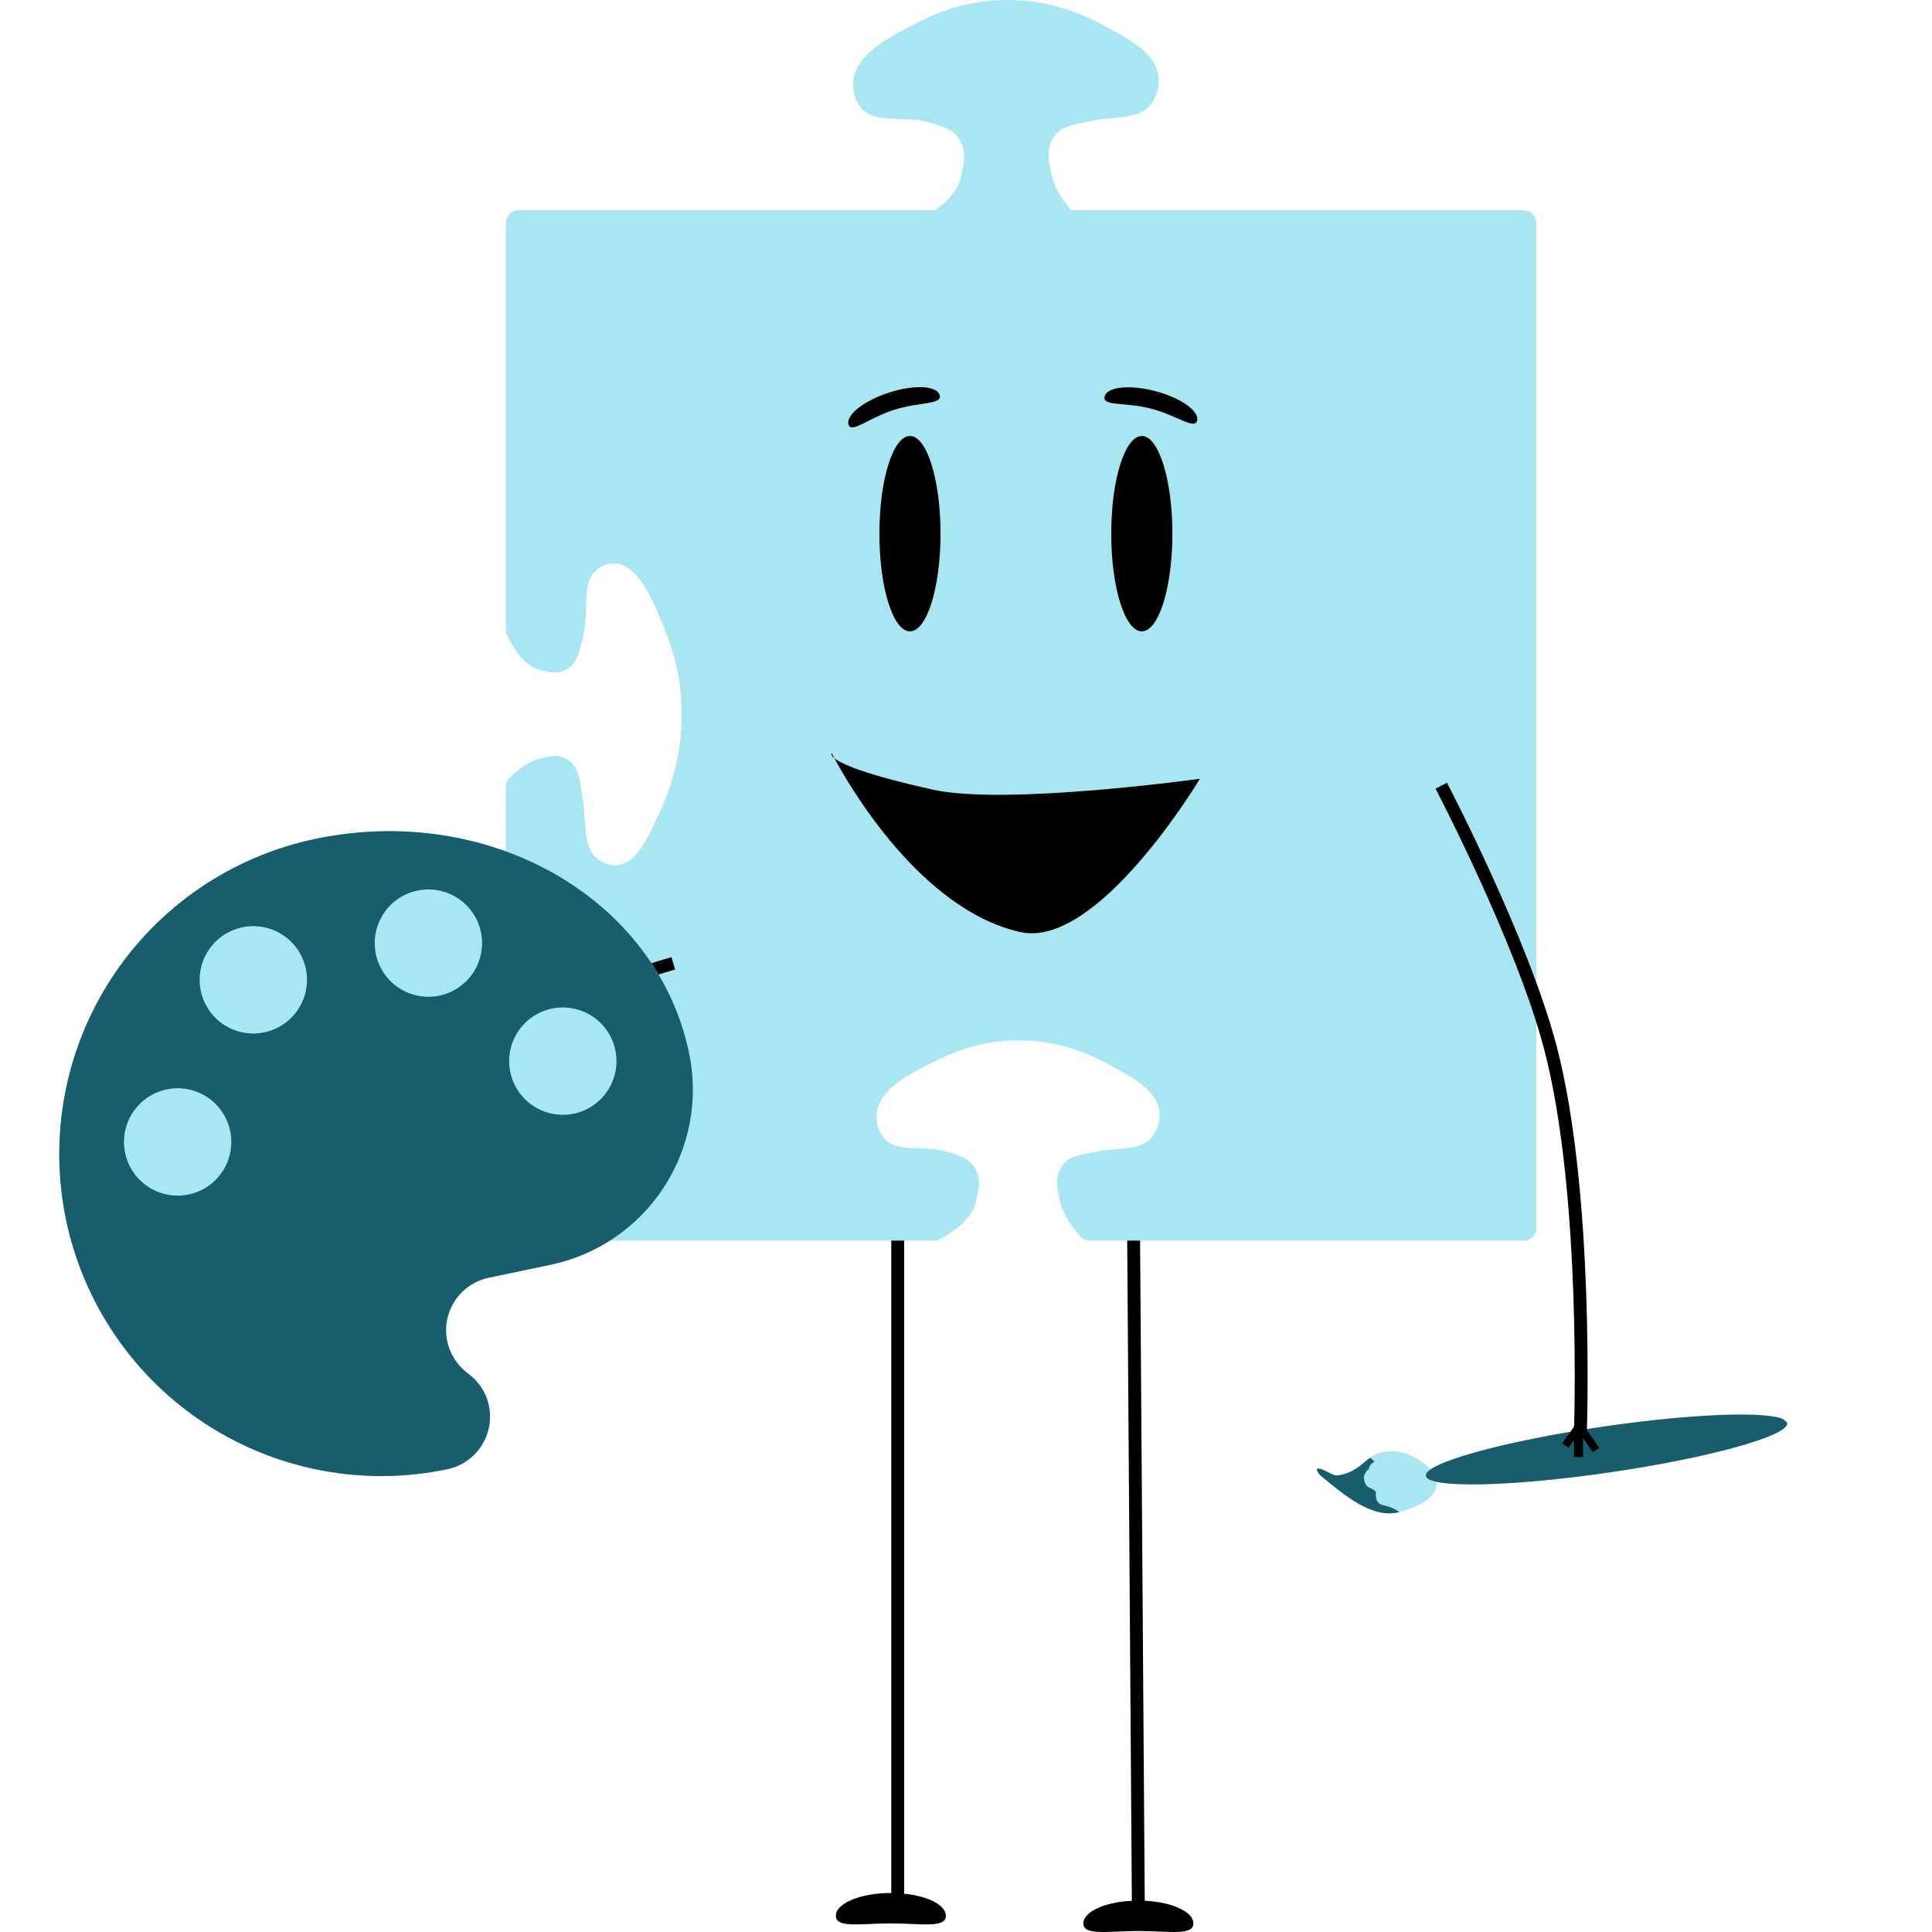 <svg width="150" height="150" viewBox="0 0 150 150" fill="none" xmlns="http://www.w3.org/2000/svg">
<path d="M88 94L88.385 148.744" stroke="black"/>
<path d="M92.653 149.334C92.653 150.312 90.742 149.924 88.383 149.924C86.025 149.924 84.113 150.312 84.113 149.334C84.113 148.356 86.025 147.563 88.383 147.563C90.742 147.563 92.653 148.356 92.653 149.334Z" fill="black"/>
<path d="M69.699 95.621V147.563" stroke="black"/>
<path d="M73.436 148.744C73.436 149.722 71.525 149.334 69.166 149.334C66.808 149.334 64.896 149.722 64.896 148.744C64.896 147.766 66.808 146.973 69.166 146.973C71.525 146.973 73.436 147.766 73.436 148.744Z" fill="black"/>
<path d="M71.719 1.522C76.139 -0.663 81.175 -0.457 85.525 1.894C87.911 3.184 90.703 4.528 89.782 7.282C89.041 9.5 86.747 8.92 84.654 9.406C83.487 9.677 82.191 9.685 81.626 10.99C81.231 11.901 81.455 12.59 81.648 13.577C81.837 14.538 82.492 15.527 83.149 16.321H118.282C118.834 16.321 119.282 16.769 119.282 17.321V95.321C119.282 95.873 118.834 96.321 118.282 96.321H84.6C84.323 96.321 84.056 96.207 83.874 95.999C83.203 95.231 82.472 94.206 82.283 93.218C82.262 93.108 82.241 93.003 82.221 92.9C82.07 92.157 81.953 91.581 82.279 90.851C82.722 89.861 83.629 89.697 84.545 89.532C84.728 89.499 84.912 89.465 85.092 89.426C85.614 89.31 86.15 89.266 86.667 89.222C88.07 89.106 89.34 89.001 89.851 87.522C90.68 85.126 88.375 83.878 86.252 82.728C86.149 82.673 86.047 82.618 85.945 82.562C81.934 80.378 77.274 80.151 73.17 82.116C73.107 82.146 73.044 82.177 72.98 82.207C70.564 83.361 67.332 84.906 68.2 87.569C68.687 89.064 69.928 89.106 71.334 89.154C72.077 89.18 72.867 89.206 73.616 89.45C73.714 89.482 73.809 89.512 73.903 89.542C74.717 89.797 75.381 90.005 75.784 90.865C76.136 91.614 76.006 92.216 75.838 92.998C75.821 93.074 75.805 93.152 75.788 93.231C75.512 94.553 74.231 95.542 72.985 96.21C72.846 96.284 72.69 96.321 72.532 96.321H40.282C39.73 96.321 39.282 95.873 39.282 95.321V61.102C39.282 60.849 39.377 60.603 39.556 60.424C40.217 59.763 41.051 59.093 41.857 58.91C41.955 58.888 42.049 58.865 42.139 58.844L42.611 58.738C43.064 58.653 43.474 58.648 43.96 58.91C44.84 59.384 44.984 60.351 45.129 61.328C45.158 61.523 45.187 61.72 45.222 61.912C45.323 62.469 45.362 63.041 45.399 63.593C45.5 65.089 45.592 66.444 46.904 66.992C49.032 67.881 50.146 65.424 51.172 63.162C51.221 63.053 51.271 62.944 51.32 62.836C53.269 58.563 53.479 53.594 51.74 49.213L51.66 49.011C50.639 46.432 49.273 42.982 46.904 43.902C45.575 44.419 45.535 45.741 45.489 47.241C45.465 48.034 45.44 48.876 45.222 49.675C45.193 49.779 45.167 49.881 45.141 49.98C44.912 50.848 44.725 51.555 43.96 51.983C43.293 52.356 42.76 52.218 42.065 52.037C41.998 52.019 41.928 52.001 41.857 51.983C40.785 51.712 39.961 50.547 39.376 49.334C39.313 49.204 39.282 49.061 39.282 48.917V17.321C39.282 16.769 39.73 16.321 40.282 16.321H72.601C73.575 15.632 74.413 14.742 74.631 13.65C74.828 12.664 75.031 11.96 74.608 11.064C74.115 10.02 73.279 9.864 72.256 9.536C69.91 8.785 67.211 10.02 66.389 7.528C65.407 4.548 69.1 2.817 71.719 1.522Z" fill="#A8E6F1"/>
<ellipse cx="70.649" cy="41.434" rx="2.374" ry="7.583" fill="black"/>
<path d="M72.956 30.685C73.158 31.43 71.37 31.193 69.414 31.819C67.458 32.445 66.074 33.697 65.873 32.953C65.671 32.209 67.093 31.098 69.049 30.471C71.005 29.845 72.754 29.941 72.956 30.685Z" fill="black"/>
<path d="M92.944 32.648C92.779 33.403 91.335 32.233 89.351 31.721C87.367 31.21 85.594 31.55 85.759 30.795C85.924 30.04 87.666 29.843 89.65 30.354C91.634 30.866 93.109 31.893 92.944 32.648Z" fill="black"/>
<ellipse cx="88.65" cy="41.434" rx="2.374" ry="7.583" fill="black"/>
<path d="M64.78 58.866C64.448 58.595 64.569 58.463 64.569 58.463C64.569 58.463 64.641 58.607 64.78 58.866C65.319 59.305 67.05 60.11 72.43 61.308C78.074 62.565 93.161 60.462 93.161 60.462C93.161 60.462 85.243 73.706 79.219 72.365C71.477 70.641 65.908 60.967 64.78 58.866Z" fill="black"/>
<path d="M7.792 88.098L52.271 74.793" stroke="black"/>
<g clip-path="url(#clip0_3626_9505)">
<path d="M111.398 114.606C111.416 114.555 111.275 114.281 111.196 114.197C110.601 113.566 108.773 112.009 106.656 112.997C106.028 113.29 105.324 114.386 103.829 114.553C103.412 114.599 102.68 113.927 102.271 114.034C102.145 114.067 102.399 114.459 102.531 114.568C104.426 116.132 106.564 117.932 108.612 117.401C109.938 117.059 112.106 116.197 111.4 114.604" fill="#A8E6F1"/>
<path d="M107.369 116.857C107.036 116.785 106.855 116.531 106.829 116.205C106.789 115.736 106.958 115.796 106.296 115.495C106.007 115.364 105.955 115.074 105.897 114.81C105.85 114.599 106.024 114.276 106.18 114.137C106.219 114.102 106.244 114.082 106.268 114.064C106.277 114.006 106.293 113.95 106.316 113.897C106.381 113.724 106.529 113.584 106.689 113.496C106.741 113.469 106.573 113.327 106.369 113.178C105.801 113.596 105.102 114.41 103.828 114.553C103.412 114.599 102.68 113.927 102.271 114.034C102.144 114.067 102.399 114.459 102.531 114.568C104.425 116.132 106.564 117.931 108.612 117.401L108.636 117.395C108.306 117.141 107.881 116.968 107.37 116.855" fill="#185D6D"/>
<path d="M124.468 110.759C116.721 111.892 110.556 113.606 110.701 114.587C110.845 115.57 117.242 115.449 124.99 114.315C132.737 113.184 138.901 111.469 138.758 110.486C138.614 109.506 132.216 109.627 124.468 110.759Z" fill="#185D6D"/>
</g>
<line y1="-0.3" x2="2.076" y2="-0.3" transform="matrix(0.564 0.826 0.838 -0.545 122.992 110.707)" stroke="black" stroke-width="0.6"/>
<line y1="-0.3" x2="2.077" y2="-0.3" transform="matrix(-0.583 0.813 0.826 0.564 122.992 110.707)" stroke="black" stroke-width="0.6"/>
<line y1="-0.35" x2="2.424" y2="-0.35" transform="matrix(0.006 1 1 -0.005 122.896 110.704)" stroke="black" stroke-width="0.7"/>
<path d="M111.898 61C111.898 61 118.175 73 120.357 81.283C123.367 92.703 122.699 111.278 122.699 111.278" stroke="black"/>
<path d="M24.467 65.133C17.978 66.495 12.296 70.379 8.67 75.93C5.044 81.481 3.772 88.245 5.133 94.734C6.495 101.223 10.379 106.906 15.93 110.532C21.481 114.157 28.245 115.43 34.734 114.068C35.816 113.841 36.763 113.194 37.367 112.269C37.971 111.343 38.183 110.216 37.956 109.135C37.734 108.074 37.127 107.208 36.326 106.638C35.547 106.036 34.939 105.17 34.722 104.137C34.495 103.055 34.708 101.928 35.312 101.003C35.916 100.077 36.863 99.43 37.945 99.203L42.757 98.194C46.362 97.437 49.519 95.28 51.533 92.196C53.547 89.112 54.254 85.354 53.498 81.749C50.977 69.733 37.979 62.299 24.467 65.133Z" fill="#A8E6F1"/>
<path d="M44.553 86.464C43.471 86.691 42.344 86.478 41.419 85.874C40.494 85.27 39.846 84.323 39.62 83.241C39.393 82.16 39.605 81.032 40.209 80.107C40.813 79.182 41.76 78.535 42.842 78.308C43.923 78.081 45.051 78.293 45.976 78.897C46.901 79.502 47.548 80.449 47.775 81.53C48.002 82.612 47.79 83.739 47.186 84.664C46.582 85.59 45.635 86.237 44.553 86.464ZM34.116 77.3C33.034 77.527 31.907 77.315 30.982 76.711C30.056 76.107 29.409 75.16 29.182 74.078C28.955 72.997 29.167 71.869 29.772 70.944C30.376 70.019 31.323 69.372 32.404 69.145C33.486 68.918 34.613 69.13 35.539 69.734C36.464 70.338 37.111 71.285 37.338 72.367C37.565 73.448 37.353 74.576 36.749 75.501C36.144 76.426 35.197 77.073 34.116 77.3ZM20.523 80.152C19.441 80.379 18.314 80.167 17.389 79.563C16.463 78.959 15.816 78.012 15.589 76.93C15.362 75.849 15.574 74.721 16.179 73.796C16.783 72.871 17.73 72.224 18.812 71.997C19.893 71.77 21.02 71.982 21.946 72.586C22.871 73.19 23.518 74.137 23.745 75.219C23.972 76.3 23.76 77.428 23.156 78.353C22.551 79.278 21.604 79.925 20.523 80.152ZM14.649 92.738C13.567 92.965 12.44 92.753 11.514 92.148C10.589 91.544 9.942 90.597 9.715 89.516C9.488 88.434 9.7 87.307 10.305 86.382C10.909 85.456 11.856 84.809 12.937 84.582C14.019 84.355 15.146 84.567 16.072 85.171C16.997 85.776 17.644 86.723 17.871 87.804C18.098 88.886 17.886 90.013 17.281 90.939C16.677 91.864 15.73 92.511 14.649 92.738ZM24.467 65.133C17.978 66.495 12.296 70.379 8.67 75.93C5.044 81.481 3.772 88.245 5.133 94.734C6.495 101.223 10.379 106.906 15.93 110.532C21.481 114.157 28.245 115.43 34.734 114.068C35.816 113.841 36.763 113.194 37.367 112.269C37.971 111.343 38.183 110.216 37.956 109.135C37.734 108.074 37.127 107.208 36.326 106.638C35.547 106.036 34.939 105.17 34.722 104.137C34.495 103.055 34.708 101.928 35.312 101.003C35.916 100.077 36.863 99.43 37.945 99.203L42.757 98.194C46.362 97.437 49.519 95.28 51.533 92.196C53.547 89.112 54.254 85.354 53.498 81.749C50.977 69.733 37.979 62.299 24.467 65.133Z" fill="#185D6D"/>
<defs>
<clipPath id="clip0_3626_9505">
<rect width="26.248" height="26.248" fill="white" transform="translate(118.578 94) rotate(39.168)"/>
</clipPath>
</defs>
</svg>
